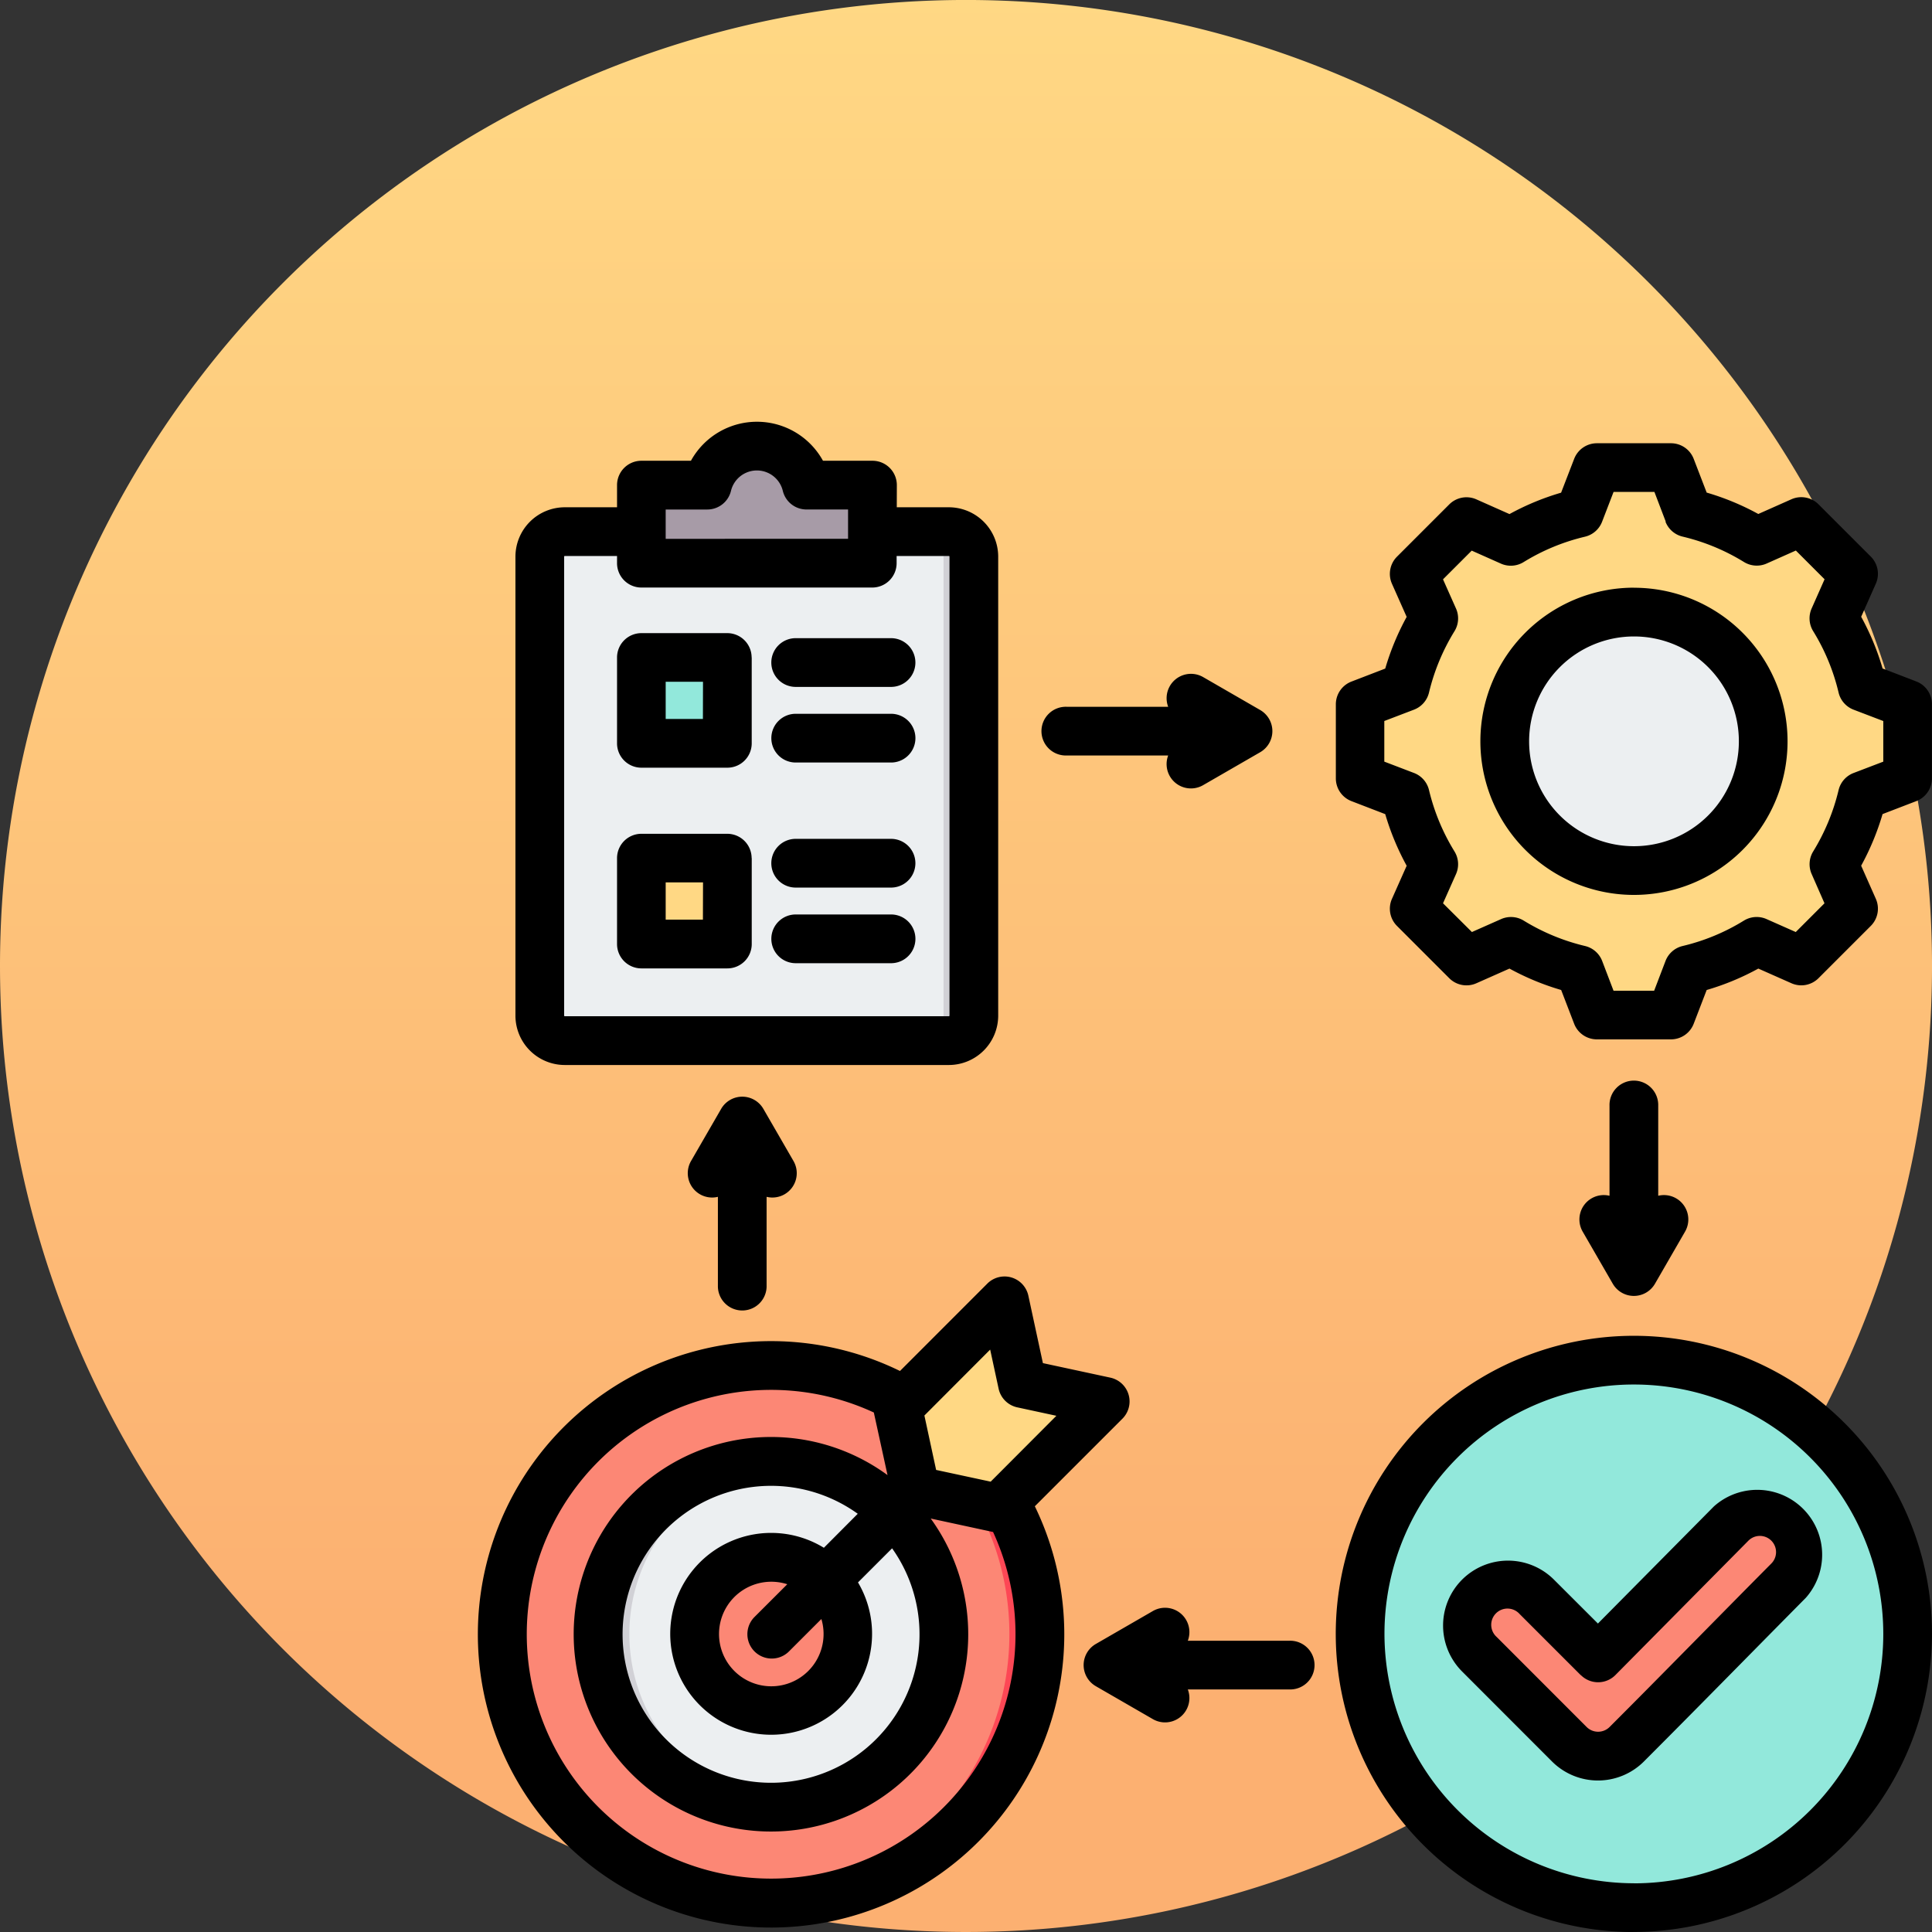 <svg xmlns="http://www.w3.org/2000/svg" xmlns:xlink="http://www.w3.org/1999/xlink" width="84.999" height="84.998" viewBox="0 0 84.999 84.998">
  <rect x="0" y="0" width="84.999" height="84.998" fill="#333333" stroke="none"/>
  <defs>
    <linearGradient id="linear-gradient" x1="0.5" y1="0.852" x2="0.5" gradientUnits="objectBoundingBox">
      <stop offset="0" stop-color="#fcb071"/>
      <stop offset="1" stop-color="#ffd884"/>
    </linearGradient>
  </defs>
  <g id="Grupo_1103993" data-name="Grupo 1103993" transform="translate(-809.95 -23234.213)">
    <path id="Trazado_911369" data-name="Trazado 911369" d="M298.4,99.851a42.5,42.5,0,1,0,42.5-42.5,42.5,42.5,0,0,0-42.5,42.5" transform="translate(511.55 23176.861)" fill="url(#linear-gradient)"/>
    <g id="pdca" transform="translate(814.697 23245.768)">
      <g id="Grupo_1103978" data-name="Grupo 1103978" transform="translate(17.375 8.072)">
        <g id="Grupo_1103974" data-name="Grupo 1103974" transform="translate(37.719 0.945)">
          <path id="Trazado_914037" data-name="Trazado 914037" d="M320.322,24.047a10.268,10.268,0,0,1,3.01,1.247l1.956-.868,2.3,2.3-.868,1.956a10.267,10.267,0,0,1,1.247,3.01l2,.768v3.26l-2,.768a10.274,10.274,0,0,1-1.247,3.008l.868,1.956-2.3,2.306-1.956-.869a10.271,10.271,0,0,1-3.01,1.249l-.768,1.994h-3.26l-.768-2a10.274,10.274,0,0,1-3.008-1.247l-1.956.869-2.306-2.306.869-1.954a10.3,10.3,0,0,1-1.249-3.01l-1.994-.768v-3.26l1.994-.768a10.269,10.269,0,0,1,1.249-3.01l-.869-1.956,2.306-2.3,1.954.868a10.3,10.3,0,0,1,3.01-1.247l.768-2h3.26Z" transform="translate(-305.882 -22.051)" fill="#ffd884" fill-rule="evenodd"/>
          <path id="Trazado_914038" data-name="Trazado 914038" d="M353,24.718l.657-.292,2.3,2.3-.868,1.956a10.266,10.266,0,0,1,1.247,3.01l2,.768v3.26l-2,.768a10.273,10.273,0,0,1-1.247,3.008l.868,1.956-2.3,2.306L353,43.47l2.014-2.014-.869-1.956a10.275,10.275,0,0,0,1.247-3.008l2-.768v-3.26l-2-.768a10.268,10.268,0,0,0-1.247-3.01l.869-1.956Zm-14.36,0,.292-.292,1.954.868c-.138.077-.274.156-.408.24Zm10.052-.671a10.268,10.268,0,0,1,3.01,1.247l-.539.24a13.433,13.433,0,0,0-3.419-1.488l-.768-2h.949Zm-7.8,18.846-1.956.869-.292-.292,1.838-.816Q340.678,42.778,340.887,42.893Zm10.814,0a10.272,10.272,0,0,1-3.01,1.249l-.768,1.994h-.949l.768-1.994a13.462,13.462,0,0,0,3.421-1.488Z" transform="translate(-334.252 -22.051)" fill="#ffd064" fill-rule="evenodd"/>
          <path id="Trazado_914039" data-name="Trazado 914039" d="M359.018,69.5a5.686,5.686,0,1,1-5.686,5.687A5.687,5.687,0,0,1,359.018,69.5Z" transform="translate(-346.976 -63.145)" fill="#eceff1" fill-rule="evenodd"/>
          <path id="Trazado_914040" data-name="Trazado 914040" d="M359.018,69.5c.129,0,.258,0,.386.014a5.686,5.686,0,0,0,0,11.346c-.128.008-.256.013-.386.013a5.686,5.686,0,0,1,0-11.373Z" transform="translate(-346.976 -63.145)" fill="#d1d1d6" fill-rule="evenodd"/>
        </g>
        <g id="Grupo_1103975" data-name="Grupo 1103975" transform="translate(1.629 0)">
          <path id="Trazado_914041" data-name="Trazado 914041" d="M54.461,43.094a1.1,1.1,0,0,1,1.1,1.1V64.386a1.1,1.1,0,0,1-1.1,1.1H37.56a1.1,1.1,0,0,1-1.1-1.1V44.191a1.1,1.1,0,0,1,1.1-1.1Z" transform="translate(-36.461 -39.331)" fill="#eceff1" fill-rule="evenodd"/>
          <path id="Trazado_914042" data-name="Trazado 914042" d="M160.834,43.094h1.34a1.1,1.1,0,0,1,1.1,1.1V64.386a1.1,1.1,0,0,1-1.1,1.1h-1.34a1.1,1.1,0,0,0,1.1-1.1V44.191A1.1,1.1,0,0,0,160.834,43.094Z" transform="translate(-144.174 -39.331)" fill="#d1d1d6" fill-rule="evenodd"/>
          <path id="Trazado_914043" data-name="Trazado 914043" d="M69.793,17.386a.67.67,0,0,1,.67-.67H72.7a2.245,2.245,0,0,1,4.364,0H79.29a.67.67,0,0,1,.67.67V20.15h-9.5a.67.67,0,0,1-.67-.67V17.386Z" transform="translate(-65.328 -15)" fill="#a79ba7" fill-rule="evenodd"/>
          <path id="Trazado_914044" data-name="Trazado 914044" d="M135.927,27.815h.638a.67.67,0,0,1,.67.67v2.763H136.6V28.485A.67.67,0,0,0,135.927,27.815Z" transform="translate(-122.603 -26.098)" fill="#837683" fill-rule="evenodd"/>
          <path id="Trazado_914045" data-name="Trazado 914045" d="M73.575,84.738a.347.347,0,0,0-.347-.347H70.14a.347.347,0,0,0-.347.347v3.088a.347.347,0,0,0,.347.347h3.088a.347.347,0,0,0,.347-.347Z" transform="translate(-65.328 -75.096)" fill="#92e8db" fill-rule="evenodd"/>
          <path id="Trazado_914046" data-name="Trazado 914046" d="M91.512,88.173a.347.347,0,0,0,.347-.347V84.738a.347.347,0,0,0-.347-.347h.525a.347.347,0,0,1,.347.347v3.088a.347.347,0,0,1-.347.347Z" transform="translate(-84.138 -75.096)" fill="#60b7ff" fill-rule="evenodd"/>
          <path id="Trazado_914047" data-name="Trazado 914047" d="M73.575,150.653a.347.347,0,0,0-.347-.347H70.14a.347.347,0,0,0-.347.347v3.088a.347.347,0,0,0,.347.347h3.088a.347.347,0,0,0,.347-.347Z" transform="translate(-65.328 -132.181)" fill="#ffd884" fill-rule="evenodd"/>
          <path id="Trazado_914048" data-name="Trazado 914048" d="M92.178,154.088a.347.347,0,0,0,.347-.347v-3.088a.347.347,0,0,0-.347-.347h.436a.347.347,0,0,1,.347.347v3.088a.347.347,0,0,1-.347.347Z" transform="translate(-84.714 -132.181)" fill="#ffd064" fill-rule="evenodd"/>
        </g>
        <g id="Grupo_1103976" data-name="Grupo 1103976" transform="translate(37.717 40.209)">
          <path id="Trazado_914049" data-name="Trazado 914049" d="M317.914,339.261a12.044,12.044,0,1,0-12.046-12.043A12.064,12.064,0,0,0,317.914,339.261Z" transform="translate(-305.868 -315.172)" fill="#92e8db" fill-rule="evenodd"/>
          <path id="Trazado_914050" data-name="Trazado 914050" d="M390.8,339.242a12.045,12.045,0,0,0,0-24.052q.333-.018.67-.018a12.044,12.044,0,0,1,0,24.089Q391.129,339.261,390.8,339.242Z" transform="translate(-379.419 -315.172)" fill="#92e8db" fill-rule="evenodd"/>
          <path id="Trazado_914051" data-name="Trazado 914051" d="M346.874,371.375l5.854-5.915a1.784,1.784,0,1,1,2.53,2.516c-2.375,2.4-4.733,4.808-7.119,7.195a1.787,1.787,0,0,1-2.526,0l-3.957-3.96a1.786,1.786,0,0,1,2.526-2.526Z" transform="translate(-336.409 -358.268)" fill="#fc8775" fill-rule="evenodd"/>
        </g>
        <g id="Grupo_1103977" data-name="Grupo 1103977" transform="translate(0 37.832)">
          <path id="Trazado_914052" data-name="Trazado 914052" d="M36.118,340.593A11.815,11.815,0,1,0,24.3,328.779a11.838,11.838,0,0,0,11.815,11.815Z" transform="translate(-24.303 -314.346)" fill="#fc8775" fill-rule="evenodd"/>
          <path id="Trazado_914053" data-name="Trazado 914053" d="M107.5,340.575a11.815,11.815,0,0,0,0-23.592q.333-.019.67-.019a11.815,11.815,0,1,1,0,23.629Q107.837,340.593,107.5,340.575Z" transform="translate(-96.359 -314.346)" fill="#fd4755" fill-rule="evenodd"/>
          <path id="Trazado_914054" data-name="Trazado 914054" d="M63.416,363.669a7.593,7.593,0,1,0-7.593-7.593A7.609,7.609,0,0,0,63.416,363.669Z" transform="translate(-51.601 -341.644)" fill="#eceff1" fill-rule="evenodd"/>
          <path id="Trazado_914055" data-name="Trazado 914055" d="M64.086,348.513a7.593,7.593,0,0,0,0,15.126q-.331.029-.67.029a7.593,7.593,0,1,1,0-15.185Q63.754,348.484,64.086,348.513Z" transform="translate(-51.601 -341.644)" fill="#d1d1d6" fill-rule="evenodd"/>
          <path id="Trazado_914056" data-name="Trazado 914056" d="M90.731,380a3.369,3.369,0,1,1-3.368,3.37A3.37,3.37,0,0,1,90.731,380Z" transform="translate(-78.916 -368.941)" fill="#fc8775" fill-rule="evenodd"/>
          <path id="Trazado_914057" data-name="Trazado 914057" d="M91.065,386.725q-.165.016-.334.016a3.369,3.369,0,0,1,0-6.738q.169,0,.334.016a3.369,3.369,0,0,0,0,6.705Z" transform="translate(-78.916 -368.941)" fill="#fd4755" fill-rule="evenodd"/>
          <path id="Trazado_914058" data-name="Trazado 914058" d="M162.884,301.533a.228.228,0,0,1,.113.384l-4.314,4.314a.228.228,0,0,1-.209.062l-3.377-.728a.228.228,0,0,1-.175-.175l-.728-3.375a.228.228,0,0,1,.062-.209l4.314-4.316a.228.228,0,0,1,.384.113l.666,3.09a.228.228,0,0,0,.175.175Z" transform="translate(-136.79 -297.423)" fill="#ffd884" fill-rule="evenodd"/>
          <path id="Trazado_914059" data-name="Trazado 914059" d="M166.9,327.562l.339.073a.228.228,0,0,1,.113.384l-4.314,4.314a.228.228,0,0,1-.209.062l-3.377-.728a.228.228,0,0,1-.175-.175l-.06-.277,3.194.689a.228.228,0,0,0,.209-.062Z" transform="translate(-141.143 -323.525)" fill="#c48958" fill-rule="evenodd"/>
        </g>
      </g>
      <path id="Trazado_914060" data-name="Trazado 914060" d="M40.781,54.714a12.9,12.9,0,1,1-5.933-5.952l3.843-3.845a1.072,1.072,0,0,1,1.805.532l.64,2.967,2.967.639a1.072,1.072,0,0,1,.532,1.805ZM33.7,50.59a10.751,10.751,0,1,0,5.244,5.256L36.2,55.253a8.679,8.679,0,1,1-1.9-1.91L33.7,50.6Zm-.71,4.454a6.532,6.532,0,1,0,1.511,1.52l-1.5,1.5A4.44,4.44,0,1,1,31.5,56.54Zm-3.1,3.1a2.3,2.3,0,1,0,1.5,1.53l-1.431,1.431a1.072,1.072,0,0,1-1.516-1.516Zm11.839-7.411-1.72-.371a1.071,1.071,0,0,1-.822-.822l-.371-1.719-2.894,2.9.516,2.394,2.4.516ZM34.707,10.763H37a2.173,2.173,0,0,1,2.169,2.169V33.127A2.173,2.173,0,0,1,37,35.3H20.1a2.173,2.173,0,0,1-2.17-2.17V12.932a2.173,2.173,0,0,1,2.17-2.169H22.4V9.788a1.072,1.072,0,0,1,1.072-1.072h2.179a3.316,3.316,0,0,1,5.809,0h2.178a1.072,1.072,0,0,1,1.072,1.072ZM22.4,12.907H20.1a.026.026,0,0,0-.027.026V33.127a.027.027,0,0,0,.027.027H37a.026.026,0,0,0,.026-.027V12.932A.026.026,0,0,0,37,12.907h-2.3v.315a1.072,1.072,0,0,1-1.072,1.072H23.468A1.072,1.072,0,0,1,22.4,13.221Zm5.925,4.46v3.782A1.072,1.072,0,0,1,27.25,22.22H23.468A1.072,1.072,0,0,1,22.4,21.148V17.367A1.072,1.072,0,0,1,23.468,16.3H27.25A1.072,1.072,0,0,1,28.321,17.367Zm-2.143,1.072H24.54v1.638h1.638Zm4.11.226a1.072,1.072,0,1,1,0-2.143h4.195a1.072,1.072,0,0,1,0,2.143Zm0,8.829a1.072,1.072,0,1,1,0-2.143h4.195a1.072,1.072,0,0,1,0,2.143Zm-1.966-1.3v3.782A1.072,1.072,0,0,1,27.25,31.05H23.468A1.072,1.072,0,0,1,22.4,29.978V26.2a1.072,1.072,0,0,1,1.072-1.072H27.25A1.072,1.072,0,0,1,28.321,26.2Zm-2.143,1.072H24.54v1.638h1.638Zm4.11-5.274a1.072,1.072,0,1,1,0-2.143h4.195a1.072,1.072,0,0,1,0,2.143Zm0,8.829a1.072,1.072,0,1,1,0-2.143h4.195a1.072,1.072,0,0,1,0,2.143ZM32.564,12.15V10.86H30.734a1.072,1.072,0,0,1-1.041-.82,1.173,1.173,0,0,0-2.28,0,1.072,1.072,0,0,1-1.042.821H24.54v1.29Zm14.083,7.39a1.072,1.072,0,0,1,1.539-1.306l2.51,1.449a1.072,1.072,0,0,1,0,1.856l-2.51,1.449a1.071,1.071,0,0,1-1.539-1.305h-4.47a1.072,1.072,0,1,1,0-2.143Zm.865,41.09h4.47a1.072,1.072,0,1,1,0,2.143h-4.47a1.071,1.071,0,0,1-1.539,1.305l-2.51-1.449a1.072,1.072,0,0,1,0-1.856l2.51-1.449a1.071,1.071,0,0,1,1.539,1.305ZM66.064,41.053V37.092a1.072,1.072,0,1,1,2.143,0v3.961a1.072,1.072,0,0,1,1.181,1.577l-1.324,2.294a1.072,1.072,0,0,1-1.856,0L64.883,42.63a1.072,1.072,0,0,1,1.181-1.577ZM28.98,41.1v3.961a1.072,1.072,0,0,1-2.143,0V41.1a1.071,1.071,0,0,1-1.181-1.577l1.325-2.294a1.072,1.072,0,0,1,1.856,0l1.325,2.294A1.071,1.071,0,0,1,28.98,41.1ZM70.339,10.117a11.318,11.318,0,0,1,2.271.941l1.456-.647a1.072,1.072,0,0,1,1.193.221l2.3,2.3a1.072,1.072,0,0,1,.222,1.192l-.645,1.456a11.3,11.3,0,0,1,.942,2.275l1.484.571a1.071,1.071,0,0,1,.687,1V22.69a1.072,1.072,0,0,1-.687,1l-1.485.571a11.4,11.4,0,0,1-.942,2.271l.646,1.457a1.072,1.072,0,0,1-.222,1.192l-2.3,2.3a1.071,1.071,0,0,1-1.192.222l-1.456-.645A11.291,11.291,0,0,1,70.339,32l-.571,1.485a1.072,1.072,0,0,1-1,.687H65.508a1.072,1.072,0,0,1-1-.687L63.937,32a11.381,11.381,0,0,1-2.274-.942l-1.457.646a1.071,1.071,0,0,1-1.192-.222l-2.3-2.3a1.072,1.072,0,0,1-.221-1.193l.647-1.455a11.386,11.386,0,0,1-.943-2.271l-1.486-.572a1.072,1.072,0,0,1-.687-1V19.431a1.071,1.071,0,0,1,.687-1l1.486-.572a11.4,11.4,0,0,1,.943-2.274l-.647-1.456a1.072,1.072,0,0,1,.221-1.193l2.3-2.3a1.072,1.072,0,0,1,1.193-.221l1.456.647a11.326,11.326,0,0,1,2.271-.941l.575-1.489a1.072,1.072,0,0,1,1-.686h3.259a1.071,1.071,0,0,1,1,.687Zm-1.8,1.28-.5-1.311H66.243L65.737,11.4a1.072,1.072,0,0,1-.752.657,9.179,9.179,0,0,0-2.7,1.117,1.072,1.072,0,0,1-1,.067l-1.283-.571-1.263,1.263.571,1.283a1.072,1.072,0,0,1-.067,1,9.257,9.257,0,0,0-1.121,2.7,1.072,1.072,0,0,1-.657.75l-1.309.5v1.787l1.309.5a1.072,1.072,0,0,1,.657.749,9.235,9.235,0,0,0,1.12,2.7,1.071,1.071,0,0,1,.068,1l-.571,1.283L60.01,29.45l1.284-.569a1.072,1.072,0,0,1,.994.066,9.245,9.245,0,0,0,2.7,1.118,1.072,1.072,0,0,1,.753.658l.5,1.309h1.787l.5-1.309a1.071,1.071,0,0,1,.752-.658,9.141,9.141,0,0,0,2.694-1.116,1.072,1.072,0,0,1,1-.068l1.284.569,1.264-1.264L74.958,26.9a1.072,1.072,0,0,1,.066-.994,9.267,9.267,0,0,0,1.118-2.7,1.072,1.072,0,0,1,.658-.752l1.309-.5V20.167l-1.309-.5a1.072,1.072,0,0,1-.658-.753,9.159,9.159,0,0,0-1.117-2.7,1.072,1.072,0,0,1-.068-1l.569-1.284-1.264-1.264-1.283.571a1.072,1.072,0,0,1-1-.067,9.177,9.177,0,0,0-2.7-1.117,1.072,1.072,0,0,1-.753-.658Zm-1.4,2.906a6.757,6.757,0,1,1-6.756,6.756A6.757,6.757,0,0,1,67.136,14.3Zm0,2.143a4.614,4.614,0,1,0,4.616,4.613A4.611,4.611,0,0,0,67.136,16.446Zm0,57A13.116,13.116,0,1,1,80.252,60.327,13.141,13.141,0,0,1,67.138,73.442Zm0-2.143A10.973,10.973,0,1,0,56.163,60.327,10.991,10.991,0,0,0,67.138,71.3Zm-1.585-11.43,5.1-5.15,0,0A2.856,2.856,0,0,1,74.7,58.742h0c-2.377,2.4-4.735,4.811-7.123,7.2a2.859,2.859,0,0,1-4.042,0l-3.957-3.96a2.858,2.858,0,0,1,0-4.04l0,0a2.86,2.86,0,0,1,4.042,0ZM64.8,62.145l-2.692-2.692A.715.715,0,1,0,61.1,60.464l3.957,3.96a.715.715,0,0,0,1.011,0c2.385-2.385,4.741-4.8,7.115-7.191a.712.712,0,1,0-1.008-1.006l-5.853,5.914a1.072,1.072,0,0,1-1.519,0Z" transform="translate(0 0)" fill-rule="evenodd"/>
    </g>
  </g>
</svg>
